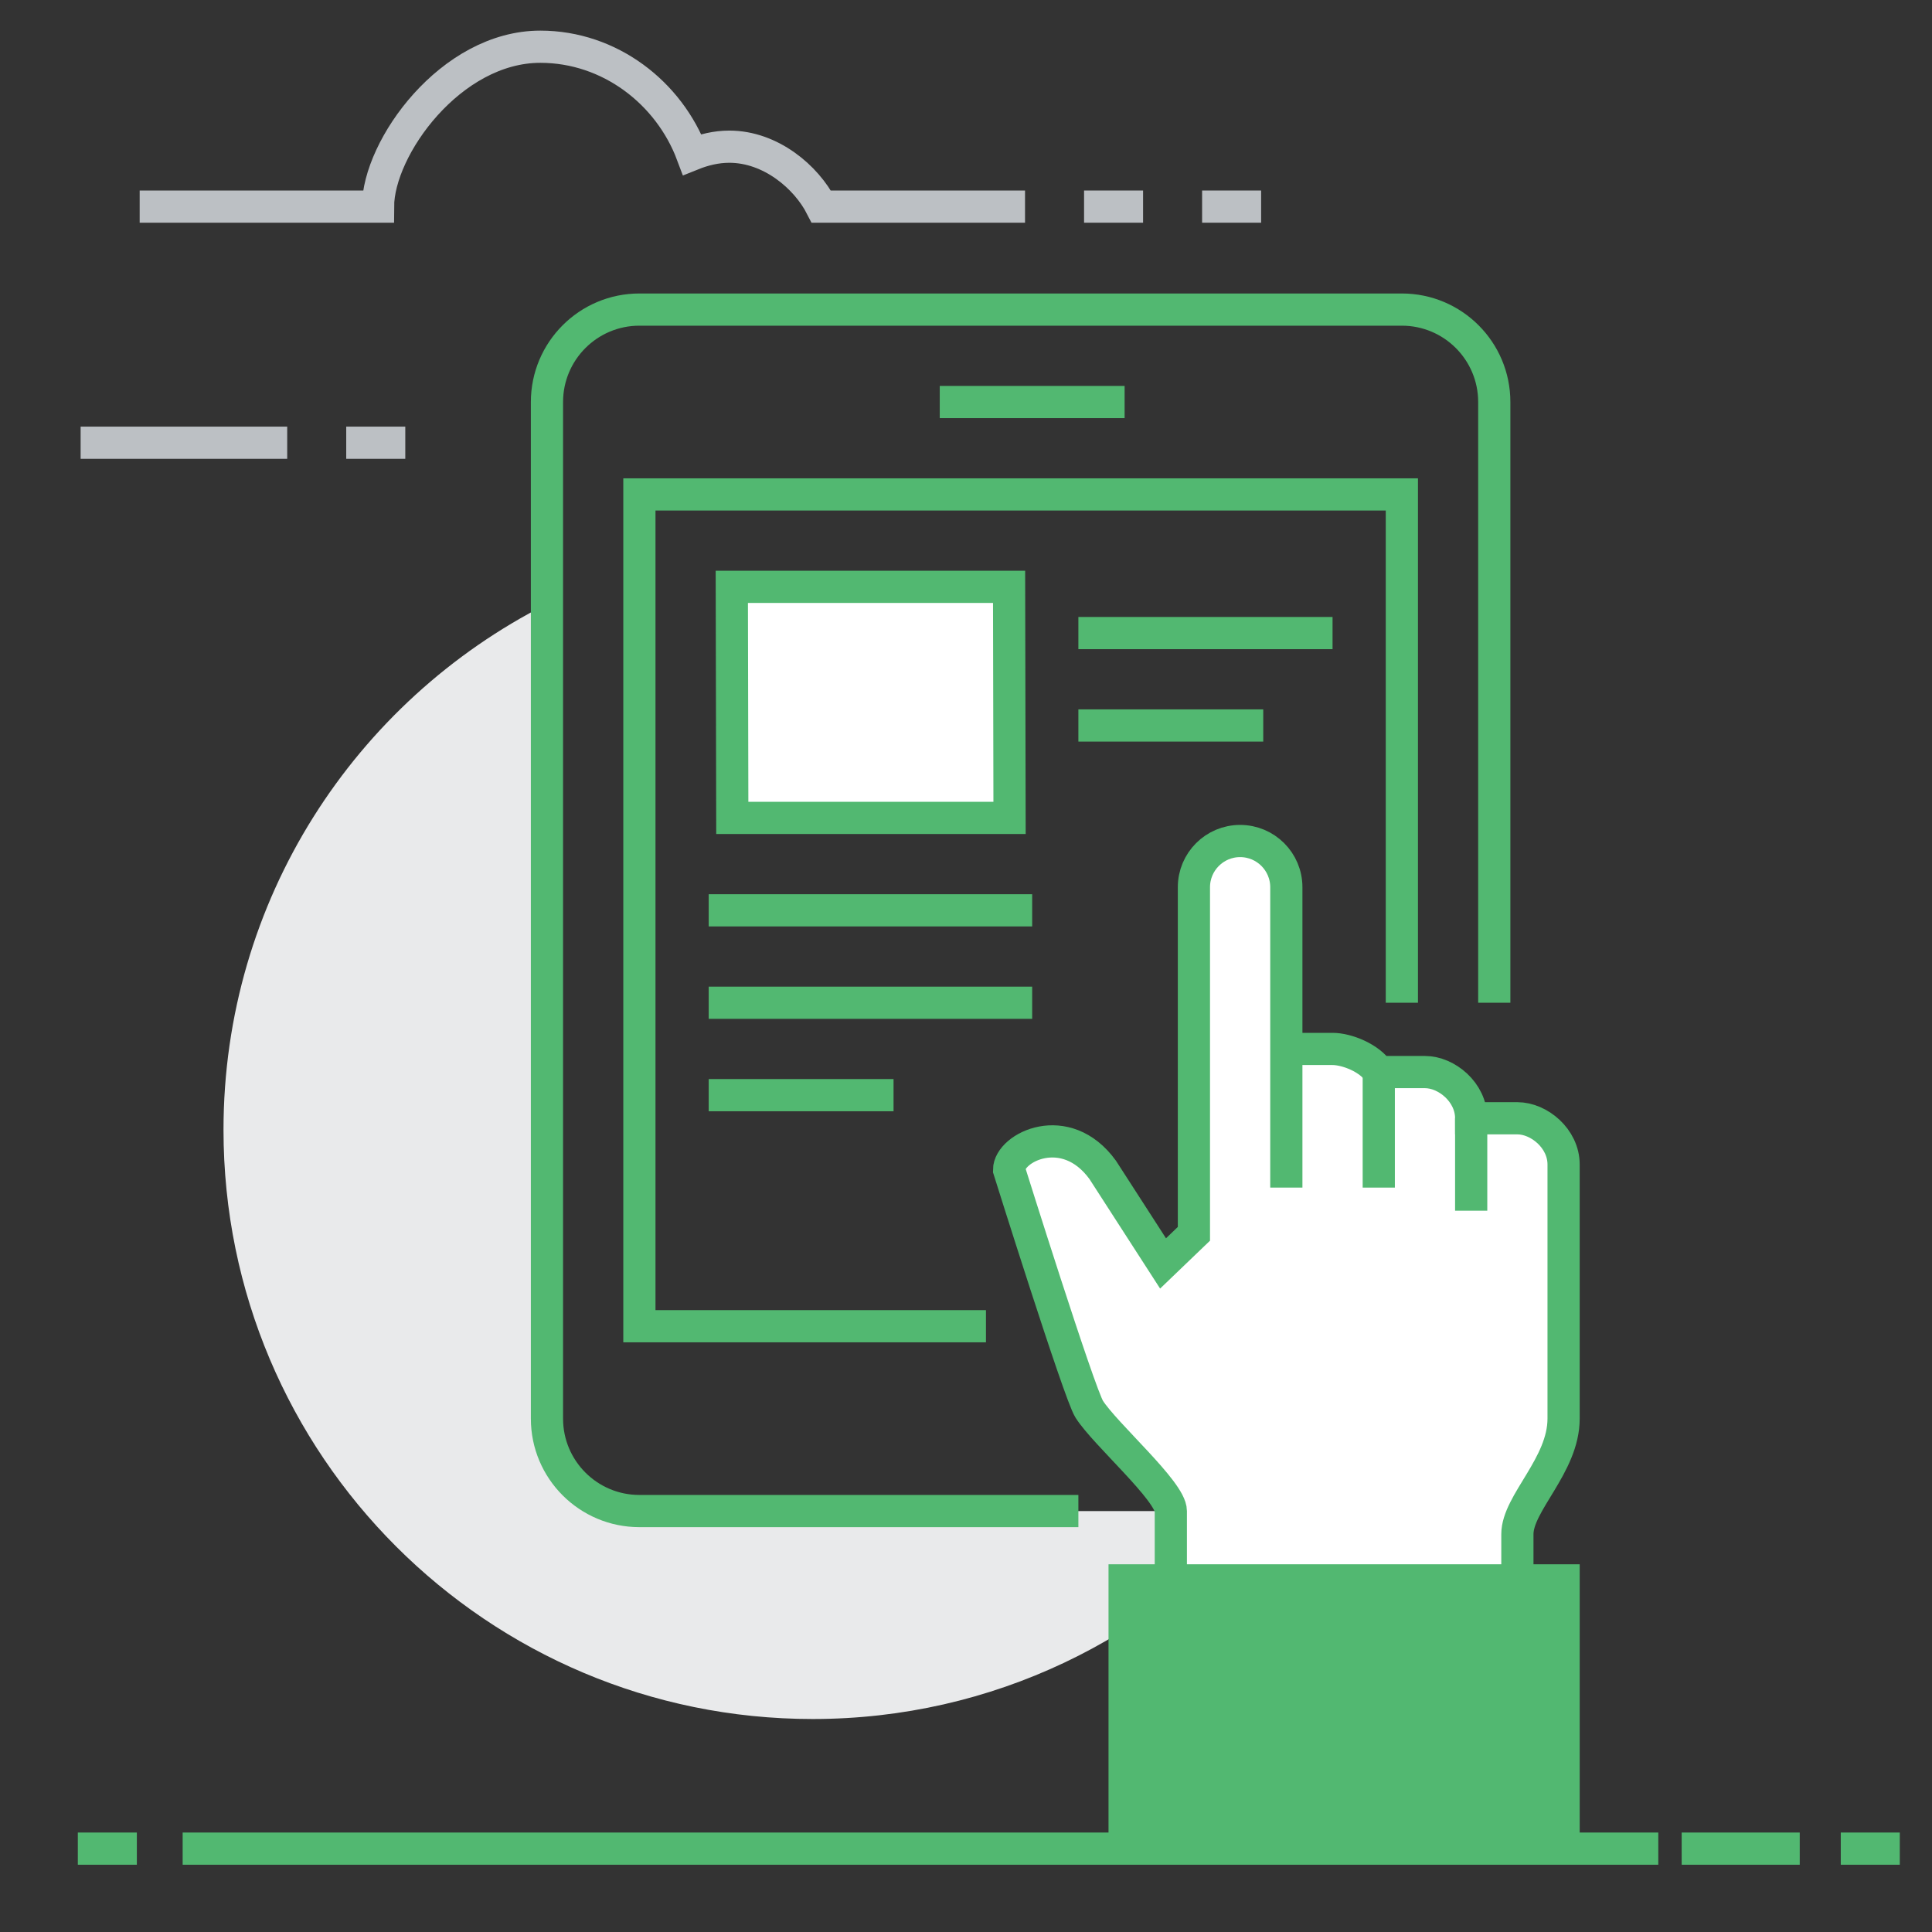 <?xml version="1.0" encoding="utf-8"?>
<!-- Generator: Adobe Illustrator 15.0.0, SVG Export Plug-In . SVG Version: 6.00 Build 0)  -->
<!DOCTYPE svg PUBLIC "-//W3C//DTD SVG 1.1//EN" "http://www.w3.org/Graphics/SVG/1.1/DTD/svg11.dtd">
<svg version="1.1" id="Layer_1" xmlns="http://www.w3.org/2000/svg" xmlns:xlink="http://www.w3.org/1999/xlink" x="0px" y="0px"
	 width="120px" height="120px" viewBox="0 0 120 120" enable-background="new 0 0 120 120" xml:space="preserve">
<rect x="0" y="0" width="120" height="120" fill="#333333" stroke="none"/>
<line fill="none" stroke="rgb(82, 184, 113)" stroke-width="2" stroke-miterlimit="10" x1="11.345" y1="114.822" x2="103" y2="114.822"/>
<line fill="none" stroke="rgb(82, 184, 113)" stroke-width="2" stroke-miterlimit="10" x1="104.452" y1="114.822" x2="111.785" y2="114.822"/>
<line fill="none" stroke="rgb(82, 184, 113)" stroke-width="2" stroke-miterlimit="10" x1="114.334" y1="114.822" x2="118" y2="114.822"/>
<line fill="none" stroke="rgb(82, 184, 113)" stroke-width="2" stroke-miterlimit="10" x1="4.834" y1="114.822" x2="8.5" y2="114.822"/>
<g>
	<path fill="#E9EAEB" d="M39.714,93.854c-3.17,0-5.741-2.57-5.741-5.74V37.516c-11.917,6.035-20.091,18.389-20.091,32.66
		c0,20.21,16.384,36.595,36.595,36.595c11.178,0,21.179-5.017,27.891-12.916H39.714z"/>
	<path fill="none" stroke="rgb(82, 184, 113)" stroke-width="2" stroke-miterlimit="10" d="M66.98,93.854H39.714
		c-3.17,0-5.741-2.57-5.741-5.74V24.97c0-3.17,2.57-5.741,5.741-5.741h47.358c3.17,0,5.74,2.57,5.74,5.741v37.312"/>
	<polyline fill="none" stroke="rgb(82, 184, 113)" stroke-width="2" stroke-miterlimit="10" points="61.24,82.374 39.714,82.374 39.714,30.71 
		87.072,30.71 87.072,62.282 	"/>
	<path fill="#FFFFFF" d="M94.248,69.458h-2.87c0-1.614-1.525-2.87-2.87-2.87h-2.87c-0.55-0.862-1.967-1.436-2.871-1.436h-2.87
		V55.107c0-1.585-1.285-2.87-2.87-2.87s-2.87,1.285-2.87,2.87v21.527l-1.917,1.84l-3.75-5.813c-2.299-3.163-5.813-1.388-5.813,0
		c0,0,4.354,13.893,4.978,14.868c1.002,1.57,5.068,5.099,5.068,6.326c0,1.229,0,5.741,0,5.741h21.526c0,0,0-2.373,0-4.306
		c0-1.935,2.87-4.271,2.87-7.176V72.328C97.118,70.714,95.594,69.458,94.248,69.458z"/>
	<path fill="none" stroke="rgb(82, 184, 113)" stroke-width="2" stroke-miterlimit="10" d="M72.722,99.596c0,0,0-4.513,0-5.741
		c0-1.228-4.066-4.756-5.068-6.326c-0.623-0.976-4.978-14.868-4.978-14.868c0-1.388,3.515-3.163,5.813,0l3.75,5.813l1.917-1.84
		V55.107c0-1.585,1.285-2.87,2.87-2.87l0,0c1.585,0,2.87,1.285,2.87,2.87v18.657v-1.436v-7.176h2.87
		c0.904,0,2.321,0.573,2.871,1.436h2.87c1.345,0,2.87,1.256,2.87,2.87h2.87c1.346,0,2.87,1.256,2.87,2.87v15.786
		c0,2.904-2.87,5.241-2.87,7.176c0,1.933,0,4.306,0,4.306"/>
	<line fill="none" stroke="rgb(82, 184, 113)" stroke-width="2" stroke-miterlimit="10" x1="85.638" y1="66.588" x2="85.638" y2="73.764"/>
	<line fill="none" stroke="rgb(82, 184, 113)" stroke-width="2" stroke-miterlimit="10" x1="91.378" y1="69.458" x2="91.378" y2="75.198"/>
	<rect x="69.852" y="98.16" fill="rgb(82, 184, 113)" width="27.267" height="16.176"/>
	<polyline fill="none" stroke="rgb(82, 184, 113)" stroke-width="2" stroke-miterlimit="10" points="97.118,114.336 97.118,98.16 
		69.852,98.16 69.852,114.336 	"/>
	<line fill="none" stroke="rgb(82, 184, 113)" stroke-width="2" stroke-miterlimit="10" x1="58.37" y1="24.97" x2="69.852" y2="24.97"/>
	<polygon fill="#FFFFFF" stroke="rgb(82, 184, 113)" stroke-width="2" stroke-miterlimit="10" points="62.705,50.802 45.484,50.802 
		45.454,36.451 62.676,36.451 	"/>
	<line fill="none" stroke="rgb(82, 184, 113)" stroke-width="2" stroke-miterlimit="10" x1="66.98" y1="39.321" x2="82.767" y2="39.321"/>
	<line fill="none" stroke="rgb(82, 184, 113)" stroke-width="2" stroke-miterlimit="10" x1="66.98" y1="45.061" x2="78.462" y2="45.061"/>
	<line fill="none" stroke="rgb(82, 184, 113)" stroke-width="2" stroke-miterlimit="10" x1="44.019" y1="56.542" x2="64.11" y2="56.542"/>
	<line fill="none" stroke="rgb(82, 184, 113)" stroke-width="2" stroke-miterlimit="10" x1="44.019" y1="62.282" x2="64.11" y2="62.282"/>
	<line fill="none" stroke="rgb(82, 184, 113)" stroke-width="2" stroke-miterlimit="10" x1="44.019" y1="68.022" x2="55.5" y2="68.022"/>
</g>
<path fill="none" stroke="#BCC0C4" stroke-width="2" stroke-miterlimit="10" d="M63.666,12.833h-12.65
	C50.079,11,47.872,9.111,45.299,9.111c-0.816,0-1.594,0.193-2.308,0.48c-1.434-3.822-5.11-6.689-9.432-6.689
	c-5.561,0-10.069,6.266-10.08,9.932H8.675"/>
<line fill="none" stroke="#BCC0C4" stroke-width="2" stroke-miterlimit="10" x1="17.839" y1="27.498" x2="5.008" y2="27.498"/>
<line fill="none" stroke="#BCC0C4" stroke-width="2" stroke-miterlimit="10" x1="21.505" y1="27.498" x2="25.173" y2="27.498"/>
<line fill="none" stroke="#BCC0C4" stroke-width="2" stroke-miterlimit="10" x1="67.333" y1="12.833" x2="70.998" y2="12.833"/>
<line fill="none" stroke="#BCC0C4" stroke-width="2" stroke-miterlimit="10" x1="74.665" y1="12.833" x2="78.331" y2="12.833"/>
</svg>
